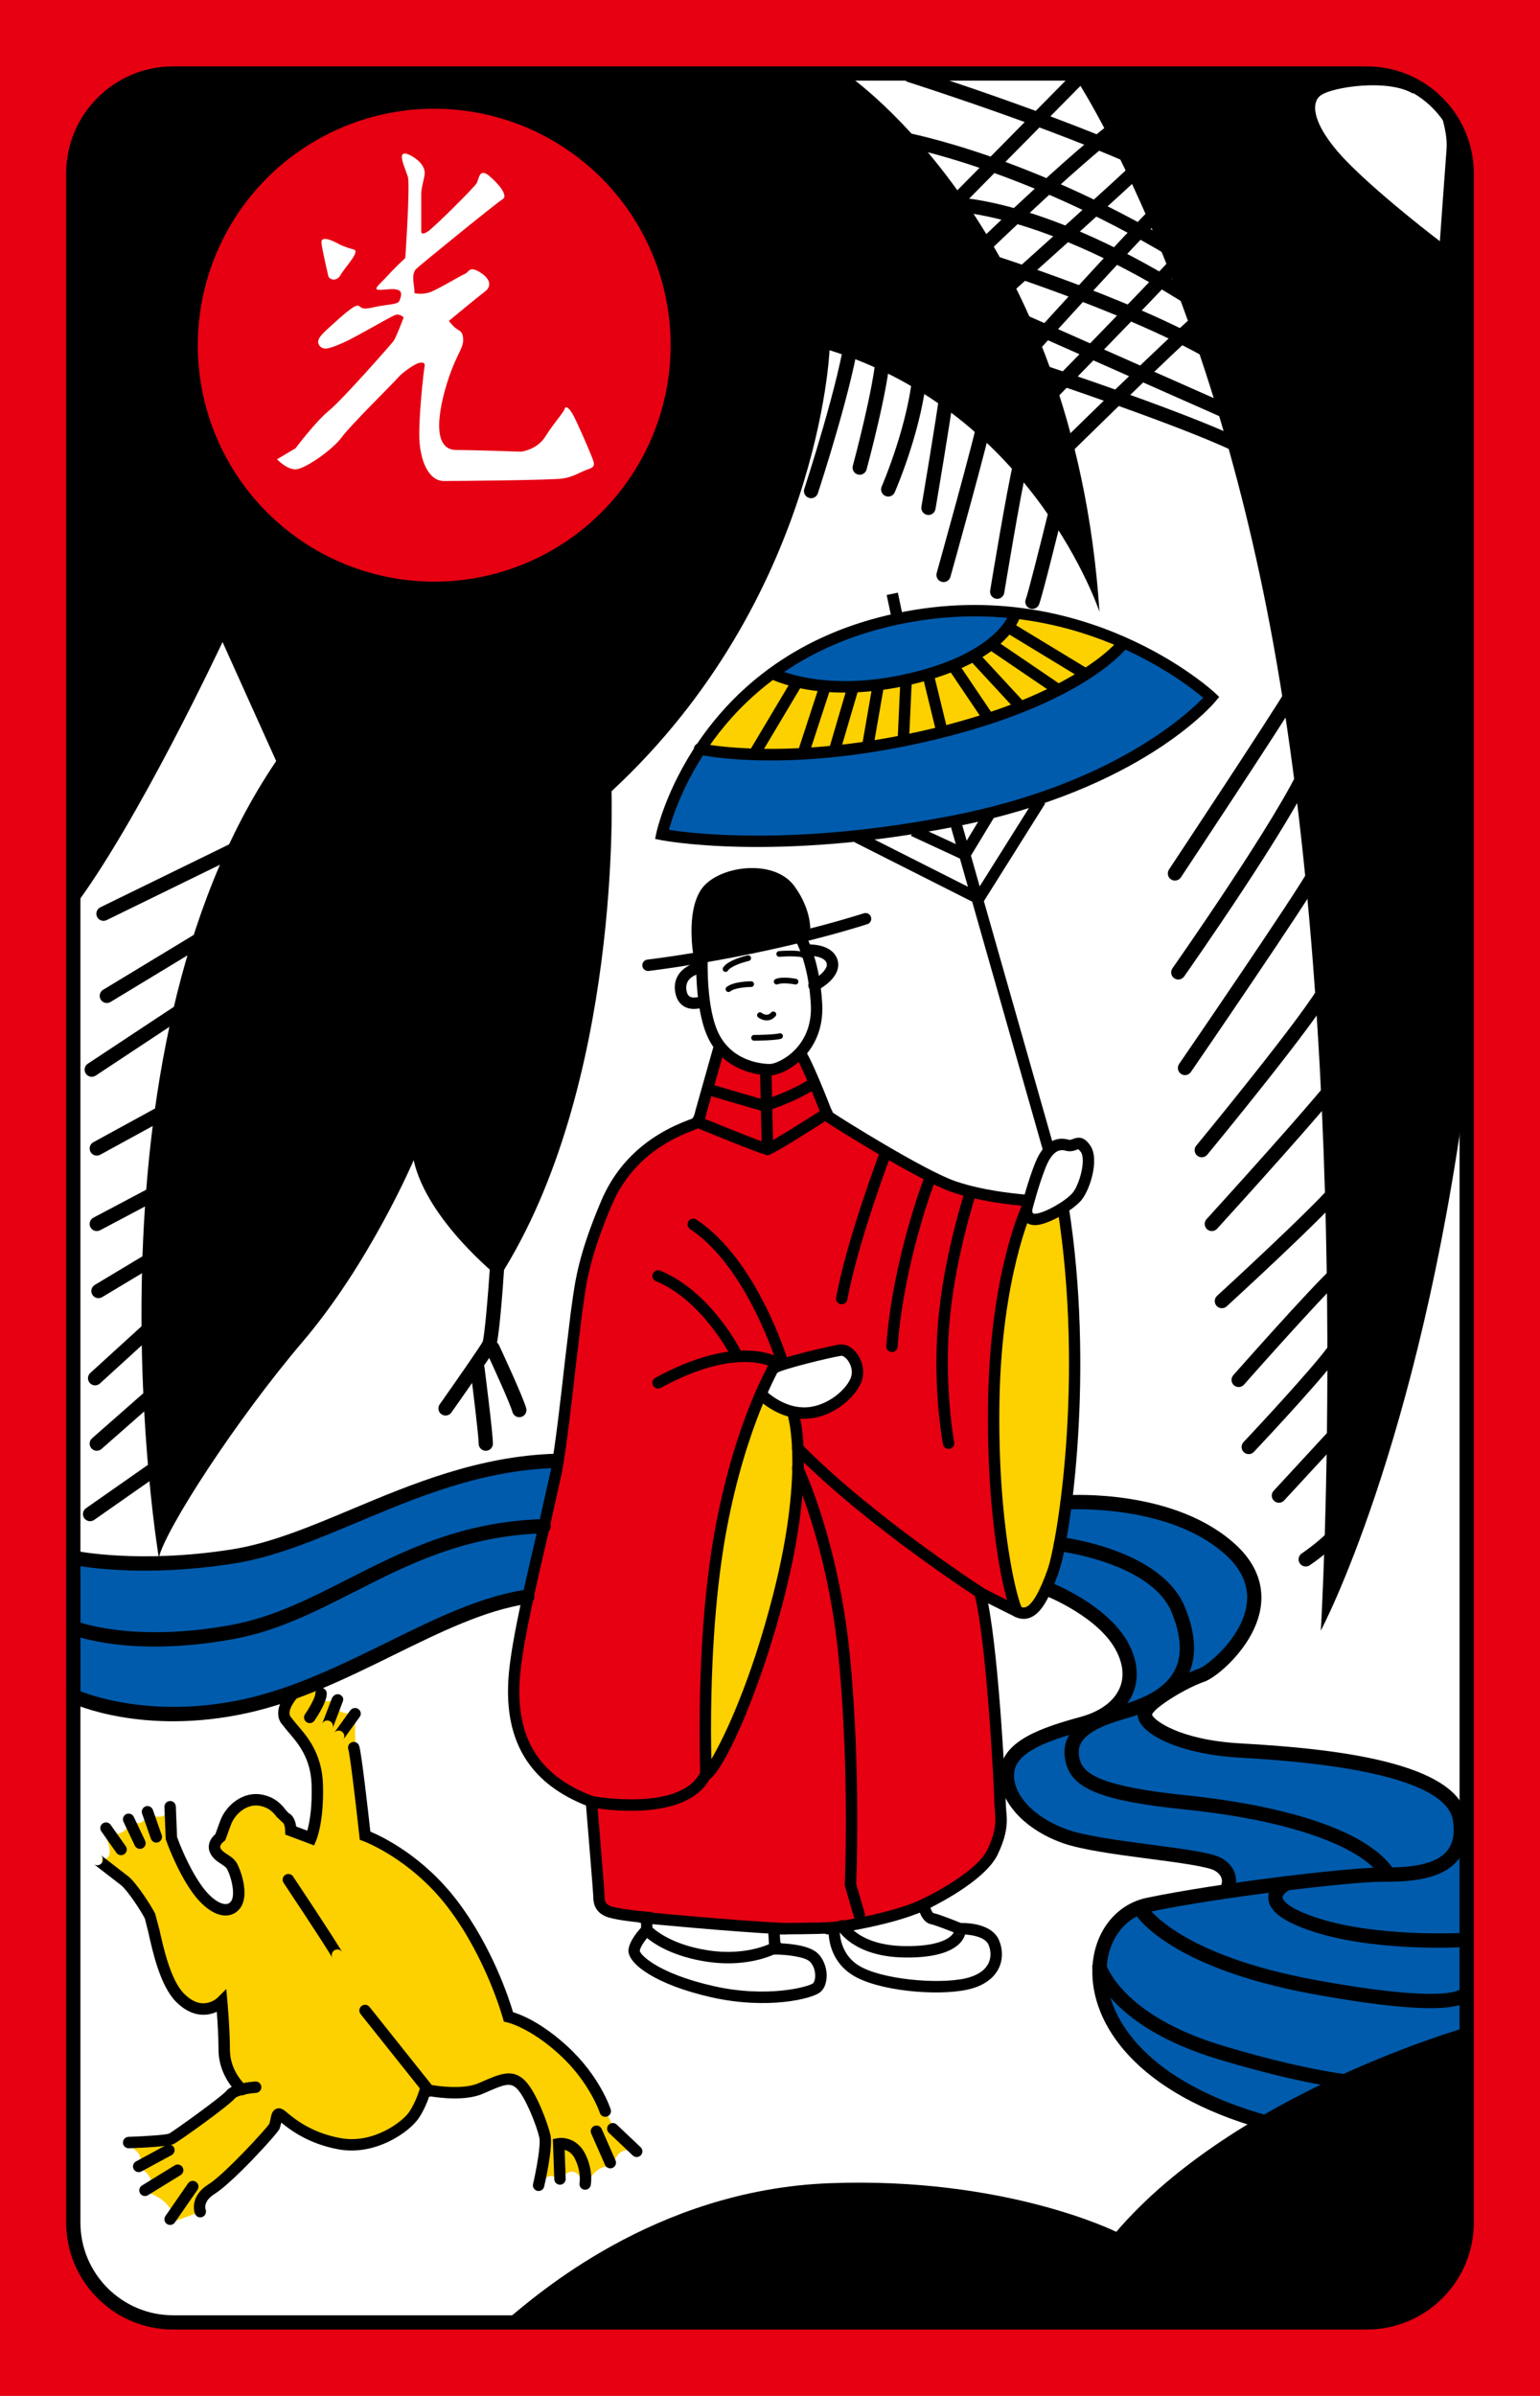 <?xml version="1.0" encoding="iso-8859-1"?>
<!-- Generator: Adobe Illustrator 19.1.0, SVG Export Plug-In . SVG Version: 6.00 Build 0)  -->
<svg version="1.1" id="&#xB808;&#xC774;&#xC5B4;_1" xmlns="http://www.w3.org/2000/svg" xmlns:xlink="http://www.w3.org/1999/xlink"
	 x="0px" y="0px" viewBox="0 0 153.072 238.112" style="enable-background:new 0 0 153.072 238.112;" xml:space="preserve">
<rect style="fill:#E60012;" width="153.072" height="238.112"/>
<g>
	<path style="fill:#FFFFFF;" d="M7.286,87.639L7.119,221.305c0,0,1.167,9.166,9,9.333l41.5,0.167l73.834-7.667l9.5-10.666
		l4.832-9.167l0.168-93.499l-12.334-78.666l11.834-6.167l-0.168-10.666c0,0,0.334-5.833-7.5-6.666l-31-0.5H81.119L26.786,9.972
		l-11,36.833l-4.333,23.5L7.286,87.639z"/>
	<path style="fill:#E60012;" d="M80.703,106.972l1.916,4.167c0,0,7.584,4.916,10.25,6.166c2.666,1.25,9.166,1.917,9.166,1.917v1.416
		c-2.332,4.999-3.332,16-3.332,23.5s2.25,15.75,2.25,15.75l-3.334-1.5c0,0,1.75,19.084,1.834,20.834
		c0.084,1.75,0.332,3.25-1.25,5.833c-1.584,2.583-9.25,6.167-15.334,6.5c-6.085,0.333-20.167-1.083-21.75-1.417
		s-1.417-1.166-1.5-1.666s-0.583-9.25-0.583-9.25s-4.833-1.25-6.5-4.584c-2.033-4.067-1.5-8.249-1.333-9.666
		c0.167-1.417,3.667-17.667,3.917-18.25c0.25-0.583,1.75-12.75,2.583-18.667c0.833-5.916,3.083-10.249,5.583-12.833
		c2.5-2.584,6.084-3.833,6.084-3.833l2.333-6.834c0,0,3.166,2.167,5,1.75c1.834-0.416,2.751-1.583,2.751-1.583L80.703,106.972z
		 M81.91,139.993c3-1,3.688-3.188,3.312-4.312s-1.938-1.75-2.375-1.562s-5.749,1.5-5.749,1.5l-1.562,3.021
		C75.786,139.346,78.91,140.993,81.91,139.993z"/>
	<path style="fill:#FDD000;" d="M76.869,66.722c0,0-5.082,4.083-6.999,7.583c0,0,9.084,2.417,23.416-1.416
		c14.334-3.834,18.5-8.917,18.5-8.917s-5.248-2.167-11.082-3C94.869,60.139,80.451,63.722,76.869,66.722z"/>
	<path style="fill:#005BAC;" d="M100.703,60.972c0,0-12.584-2.333-23.5,5.667c0,0,5.082,3.166,13.666,0.833
		S100.619,61.222,100.703,60.972z"/>
	<path style="fill:#005BAC;" d="M69.786,74.556c0,0-2.333,3-4.166,8.25c0,0,15,2.417,29.666-1.333
		c14.668-3.75,22.334-8.666,25.168-12.333c0,0-5.584-3.917-8.918-5.167c0,0-4.75,6.001-18,8.917S71.702,75.556,69.786,74.556z"/>
	<path style="fill:#FDD000;" d="M101.785,120.889c0,0-2.498,5.751-3.082,16.584c-0.584,10.833,1.5,21.083,1.832,21.833
		c0.334,0.75,0.918,1.001,1.5,0.917c0.584-0.084,1.668-0.834,3.418-7.417c1.75-6.583,1.834-21.584,0-32.499
		C105.453,120.306,103.453,122.055,101.785,120.889z"/>
	<path style="fill:#FDD000;" d="M78.953,140.472l-3.418-1.834c0,0-2.166,4.501-4.25,14.084c-2.083,9.583-1.166,23.166-1.166,23.166
		s2.915-3.333,5.749-11.833C78.703,155.555,79.537,148.139,78.953,140.472z"/>
	<path style="fill:#FDD000;" d="M53.536,217.305c0,0,0.917-3.5,0.833-5s-2.417-5.5-3.167-5.75s-1.583,0.167-2.917,0.75
		c-1.333,0.583-2.25,0.917-3.917,0.75c-1.667-0.167-1.833-0.416-2.25,0.167c-0.417,0.583-1.083,3.75-4.75,4.583
		c-3.667,0.833-7.833-1.333-8.583-1.833s-1-1-1.25-0.417c-0.25,0.583-0.583,1.167-0.583,1.167s-4.416,4.833-5.833,5.583
		s-1.417,1.917-1.417,1.917v0.666l-2.5,0.917c0,0,0.417-1.834-2.5-2.917c0,0,1.167-1.417-0.917-2.5c0,0,0.917-1.249-1.083-2.166
		l3.75-0.584l6.5-4.416l0.917-0.75c0,0-1.417-1.5-1.75-3.5s-0.083-4.917-0.083-4.917s-0.833,0.25-1.667,0.5s-2.667-0.417-4-3.5
		c-1.333-3.083-1.084-4.75-1.917-6.25c-0.833-1.5-2.083-2.749-3-3.333s-1.333-1-1.333-1v-0.75c0,0,1.583,0.416,0.25-2.584
		c0,0,2.166,0.834,2.583-1.333c0,0,1.25,1.25,1.667-0.75c0,0,1.583,1.334,2.167-0.333c0,0,0.167,1.834,0.417,3.25
		s1.417,4.75,3.667,6.083c2.25,1.333,3.166,0.834,2.833-1.333c-0.333-2.167-0.666-2.75-1.333-3.167
		c-0.667-0.417-0.833-0.501-0.833-0.917s0.5-1.166,0.583-1.416s0.667-2.168,1.917-3.084s3.25,0.084,3.75,0.667
		c0.5,0.583,1,0.833,1.083,1.25c0.083,0.417,0.5,0.833,0.5,0.833l1.333,0.5l0.833-1.916c0,0,0.333-3.5-0.5-5.75
		s-2.333-3.667-2.583-3.917s-0.25-1.251-0.167-1.667s1.583-0.916,1.583-0.916l1.5-0.25c0,0,0.5,0.167,0.417,0.5
		c-0.083,0.333,0.917,1.082,1.583,0.166c0,0-0.333,2.166,2,1.5c0,0-0.167,1.667,0,3.667s1,8.417,1,8.417s4.167,1.249,8.667,7.166
		c4.5,5.917,5.333,11,5.333,11s5.667,1.751,7.917,5.834c2.25,4.083,2.583,5,2.583,5l2.667,2.916c0,0-2-1.584-2.667,1.25
		c0,0-1.584-0.667-2.667,2c0,0-1-3.167-2.667-0.5C55.536,216.888,54.869,215.222,53.536,217.305z"/>
	<path style="fill:#005BAC;" d="M7.536,154.805c0,0,8.375,1.625,18.5-0.75s19.375-9.375,29.375-8.75l-3.125,13.5
		c0,0-8.083,2.083-14.5,5.625c-6.416,3.542-19,9.25-30.375,4.125L7.536,154.805z"/>
	<path style="fill:#005BAC;" d="M106.16,149.305c0,0,12.125-0.25,16.375,5s0.125,11-2.125,11.75s-5.375,2.5-6,3.375
		s-0.5,2.625,3.25,3.625s13.25,1.25,16.75,2s10.5,1.375,11.125,6.25l0.5,1.625l-0.5,19.75l-19.375,8.75c0,0-8-2.25-13.375-7.125
		s-3.375-11.75-2.5-12.875s4-2.625,11.625-3.625c0,0,0.25-1.5-1.5-2.75s-6.875-1.125-10-1.625s-7.375-1.5-9.75-4.625
		s0.625-4.75,1.5-5.5s6.875-2.125,7.875-3.125s2.375-2.375,2.125-4.625s-3.5-6.375-8.125-7.75L106.16,149.305z"/>
	<path d="M17.207,6.597c-5.861,0-10.63,4.768-10.63,10.63v203.657c0,5.861,4.768,10.63,10.63,10.63h118.658
		c5.861,0,10.629-4.769,10.629-10.63V17.227c0-5.861-4.768-10.63-10.629-10.63H17.207z M7.994,220.884V17.227
		c0-5.08,4.133-9.213,9.213-9.213h118.658c5.08,0,9.211,4.133,9.211,9.213v203.657c0,5.08-4.131,9.212-9.211,9.212H17.207
		C12.127,230.096,7.994,225.964,7.994,220.884z"/>
	<path d="M85.865,90.765c-10.571,3.319-21.411,4.59-21.52,4.603c-0.311,0.036-0.534,0.317-0.498,0.628
		c0.036,0.311,0.317,0.534,0.628,0.499c0.109-0.013,11.052-1.295,21.729-4.647c0.299-0.094,0.465-0.412,0.371-0.711
		C86.482,90.837,86.164,90.671,85.865,90.765z"/>
	<path d="M79.098,92.458c-0.26,0.172-0.332,0.524-0.16,0.785c0.014,0.021,1.42,2.207,1.656,6.593
		c0.121,2.215-0.764,3.64-1.525,4.444c-0.976,1.031-2.131,1.459-2.533,1.459c-0.577,0-3.533-0.136-5.003-2.83
		c-1.406-2.577-1.184-7.775-1.181-7.827c0.014-0.313-0.228-0.578-0.54-0.593c-0.313-0.014-0.578,0.228-0.593,0.54
		c-0.01,0.226-0.239,5.566,1.319,8.423c1.775,3.255,5.307,3.42,5.998,3.42c0.814,0,2.228-0.623,3.357-1.812
		c0.914-0.966,1.977-2.667,1.834-5.285c-0.256-4.725-1.779-7.062-1.844-7.159C79.709,92.356,79.359,92.286,79.098,92.458z"/>
	<path d="M69.437,95.623c-0.92,0.162-2.593,0.974-2.338,2.883c0.119,0.89,0.554,1.316,0.897,1.517c0.849,0.496,1.885,0.106,2,0.06
		c0.29-0.116,0.43-0.443,0.315-0.733c-0.114-0.291-0.443-0.433-0.734-0.32c-0.162,0.063-0.696,0.2-1.012,0.014
		c-0.182-0.107-0.297-0.338-0.343-0.687c-0.171-1.285,1.251-1.587,1.414-1.618c0.307-0.057,0.511-0.352,0.456-0.658
		C70.037,95.773,69.745,95.568,69.437,95.623z"/>
	<path d="M80.248,93.865c-0.312,0.021-0.547,0.29-0.527,0.602c0.02,0.312,0.289,0.549,0.602,0.53
		c0.385-0.024,1.547,0.047,1.82,0.665c0.039,0.089,0.082,0.235-0.012,0.463c-0.227,0.562-1.041,1.124-1.432,1.28
		c-0.289,0.116-0.432,0.446-0.315,0.737c0.115,0.291,0.445,0.432,0.736,0.316c0.502-0.201,1.664-0.93,2.061-1.905
		c0.188-0.459,0.185-0.927-0.004-1.352C82.525,93.73,80.34,93.859,80.248,93.865z"/>
	<path d="M72.233,98.084c-0.122,0.098-0.142,0.276-0.044,0.398c0.098,0.122,0.276,0.142,0.398,0.044
		c0.448-0.358,1.648-0.438,2.073-0.438c0.156,0,0.283-0.127,0.283-0.283c0-0.157-0.127-0.283-0.283-0.283
		C74.484,97.522,72.916,97.538,72.233,98.084z"/>
	<path d="M77.096,97.292c-0.146,0.058-0.216,0.223-0.158,0.369c0.059,0.145,0.224,0.216,0.369,0.158
		c0.447-0.179,1.388-0.05,1.714,0.015c0.152,0.031,0.303-0.069,0.334-0.222c0.029-0.154-0.07-0.303-0.223-0.334
		C78.996,97.25,77.78,97.019,77.096,97.292z"/>
	<path d="M76.656,100.619c-0.383,0.438-0.856,0.115-0.947,0.046c-0.124-0.094-0.302-0.071-0.396,0.052
		c-0.096,0.123-0.073,0.3,0.05,0.396c0.332,0.258,1.119,0.566,1.72-0.12c0.104-0.118,0.092-0.297-0.026-0.4
		C76.938,100.489,76.758,100.501,76.656,100.619z"/>
	<path d="M77.467,102.697c-0.52,0.129-1.991,0.158-2.515,0.158c-0.156,0-0.283,0.127-0.283,0.284c0,0.157,0.127,0.284,0.283,0.284
		c0.08,0,1.959-0.003,2.651-0.176c0.152-0.038,0.244-0.191,0.207-0.344C77.773,102.751,77.619,102.659,77.467,102.697z"/>
	<path d="M74.306,94.946c-0.2,0.045-1.961,0.465-2.427,1.209c-0.083,0.133-0.042,0.307,0.09,0.391
		c0.133,0.083,0.307,0.043,0.391-0.09c0.258-0.412,1.408-0.806,2.072-0.958c0.153-0.035,0.249-0.187,0.214-0.339
		C74.61,95.007,74.458,94.911,74.306,94.946z"/>
	<path d="M77.431,94.523c-0.156,0.012-0.273,0.148-0.261,0.305c0.012,0.156,0.148,0.272,0.304,0.261
		c1.063-0.082,2.108-0.041,2.284,0.088c0.119,0.089,0.299,0.082,0.397-0.03c0.098-0.112,0.103-0.27-0.002-0.375
		C79.783,94.401,78.289,94.457,77.431,94.523z"/>
	<path d="M68.952,95.139c0,0-0.834-4.417,0.75-6.75c1.583-2.334,7.187-3.147,9.251-0.334c1.832,2.5,1.582,4.667,1.582,4.667
		S73.869,94.306,68.952,95.139z"/>
	<path d="M69.115,110.401c-0.056,0.343-0.204,0.707-0.333,0.772c0.001-0.001-0.244,0.093-0.244,0.093
		c-4.207,1.558-7.159,4.272-8.774,8.067c-2.226,5.23-2.589,7.881-2.91,10.221l-0.129,0.916l-0.57,4.756
		c-0.423,3.755-0.949,8.428-1.427,10.974l-1.321,5.913c-1.104,4.719-2.478,10.592-2.812,14.012c-0.067,0.686-0.1,1.347-0.1,1.983
		c0,5.55,2.563,9.261,7.753,11.327c0.296,3.565,0.714,8.676,0.72,8.997c0,0.001,0,0.003,0,0.004c0,0.411,0.004,1.494,1.219,2.015
		c0.742,0.317,2.616,0.53,3.531,0.62c0,0.247,0,0.36,0,0.51c-0.338,0.364-1.121,1.28-1.244,2.144
		c-0.006,0.044-0.01,0.089-0.01,0.135c0,1.363,2.799,3.396,8.195,4.623c5.607,1.274,10.037,0.17,10.855-0.485
		c0.383-0.306,0.613-0.833,0.648-1.484c0.004-0.058,0.006-0.116,0.006-0.174c0-0.823-0.322-1.648-0.859-2.185
		c-0.814-0.816-2.757-0.987-3.742-1.025c-0.021-0.338-0.031-0.512-0.055-0.884c1.109-0.004,3.513-0.018,4.851-0.085
		c0.057,0.983,0.412,2.889,2.367,4.124c2.496,1.575,8.367,2.114,11.424,1.449c1.875-0.407,2.709-1.335,3.078-2.041
		c0.447-0.857,0.475-1.898,0.074-2.855c-0.701-1.685-3.18-1.738-3.793-1.727c-0.4-0.164-2.125-0.862-2.744-0.986
		c-0.076-0.033-0.191-0.261-0.295-0.527c1.373-0.687,5.568-2.933,6.695-5.298c0.742-1.557,0.904-2.601,0.904-3.412
		c0-0.342-0.029-0.642-0.055-0.922l-0.043-0.66c0-1.141-0.646-14.234-1.758-19.962c1.1,0.551,2.705,1.353,2.705,1.353
		c0.522,0.237,1.033,0.254,1.518,0.05c0.984-0.416,1.781-1.683,2.75-4.373c1.301-3.613,3.588-20.318,1.027-36.531l-1.119,0.178
		c2.697,17.087-0.033,33.354-0.975,35.968c-0.295,0.821-1.195,3.32-2.125,3.713c-0.127,0.054-0.311,0.098-0.607-0.036l-4.84-2.422
		l0.309,1.207c1.221,4.64,1.98,19.689,1.98,20.855l0.049,0.769c0.082,0.849,0.174,1.81-0.744,3.737
		c-1.146,2.411-6.549,4.955-6.604,4.98l-0.402,0.189l0.088,0.436c0.053,0.271,0.371,1.63,1.318,1.819
		c0.416,0.083,1.844,0.639,2.646,0.969l0.115,0.047l0.125-0.005c0.611-0.026,2.443,0.106,2.826,1.026
		c0.27,0.647,0.258,1.338-0.033,1.895c-0.367,0.705-1.168,1.21-2.312,1.459c-2.768,0.602-8.395,0.079-10.578-1.301
		c-2.041-1.289-1.871-3.622-1.863-3.722l0.057-0.679l-0.678,0.065c-1.207,0.121-5.896,0.122-5.943,0.123h-0.604l0.196,3.133
		l0.532,0.001c1.148,0,2.986,0.221,3.474,0.708c0.348,0.349,0.553,0.936,0.522,1.495c-0.018,0.348-0.127,0.583-0.225,0.662
		c-0.422,0.33-4.501,1.49-9.896,0.265c-5.461-1.241-7.284-3.094-7.314-3.507c0.07-0.483,0.706-1.28,1.089-1.665l0.165-0.166
		l0.001-2.006l-0.52-0.043c-1.125-0.095-3.123-0.335-3.699-0.582c-0.492-0.211-0.531-0.553-0.531-0.979
		c0-0.379-0.627-7.915-0.752-9.422l-0.03-0.357l-0.336-0.127c-5.567-2.087-7.874-5.992-7.26-12.289
		c0.326-3.344,1.691-9.177,2.787-13.863l1.331-5.962c0.485-2.587,1.014-7.283,1.44-11.056l0.564-4.715l0.131-0.93
		c0.311-2.27,0.663-4.842,2.83-9.932c1.488-3.497,4.222-6.003,8.125-7.447l0.357-0.143c0.729-0.364,0.905-1.356,0.933-1.552
		c-0.016,0.074,1.859-6.551,1.859-6.551l-1.091-0.309L69.115,110.401z"/>
	<path d="M106.643,113.197c-0.201,0.076-0.297,0.107-0.451,0.063c-0.795-0.228-2.283-0.227-3.307,2.334
		c-0.756,1.889-1.373,4.344-1.398,4.448l-0.01,0.037l-0.004,0.038c-0.01,0.079-0.072,0.784,0.402,1.26
		c0.207,0.206,0.586,0.437,1.223,0.366c1.295-0.144,3.559-1.499,4.369-2.444c0.852-0.993,1.844-4.04,0.916-5.434
		C107.73,112.888,107.143,113.008,106.643,113.197z M107.043,114.257c0,0,0.113-0.037,0.148-0.049
		c0.023,0.026,0.248,0.287,0.248,0.287c0.133,0.2,0.189,0.503,0.189,0.859c0,1.072-0.516,2.615-1.023,3.207
		c-0.703,0.819-2.705,1.953-3.633,2.056c-0.143,0.016-0.254,0.001-0.295-0.04c-0.055-0.055-0.08-0.195-0.08-0.297
		c0-0.004,0-0.008,0-0.012c0.041-0.157,0.633-2.488,1.34-4.252c0.529-1.322,1.182-1.882,1.941-1.666
		C106.402,114.5,106.787,114.354,107.043,114.257z"/>
	<path d="M79.1,105.043c0.412,0.494,1.848,3.999,2.656,6.091l0.059,0.152l0.131,0.098c0.51,0.382,9.318,5.927,12.654,7.082
		c3.287,1.137,7.356,1.395,7.527,1.404l0.068-1.131c-0.041-0.003-4.088-0.26-7.225-1.346c-3.066-1.061-11.305-6.207-12.221-6.836
		c-0.457-1.178-2.154-5.491-2.779-6.241L79.1,105.043z"/>
	<path d="M87.506,114.353c-0.033,0.086-3.281,8.617-4.402,14.598c-0.059,0.308,0.145,0.604,0.453,0.662
		c0.307,0.058,0.603-0.145,0.662-0.453c1.102-5.879,4.314-14.317,4.346-14.401c0.113-0.293-0.033-0.621-0.326-0.732
		C87.945,113.915,87.617,114.061,87.506,114.353z"/>
	<path d="M91.883,116.975c-0.031,0.081-3.164,8.178-3.787,16.79c-0.023,0.312,0.211,0.584,0.523,0.606
		c0.312,0.023,0.584-0.212,0.607-0.524c0.611-8.435,3.682-16.38,3.713-16.459c0.113-0.291-0.031-0.62-0.322-0.734
		C92.326,116.539,91.996,116.683,91.883,116.975z"/>
	<path d="M95.871,118.505c-0.022,0.065-2.15,6.639-2.65,13.132c-0.5,6.5,0.467,11.682,0.508,11.899
		c0.058,0.308,0.355,0.509,0.662,0.45c0.309-0.059,0.51-0.355,0.451-0.662c-0.01-0.053-0.978-5.259-0.49-11.601
		c0.488-6.355,2.576-12.803,2.598-12.868c0.098-0.297-0.065-0.617-0.363-0.715C96.289,118.045,95.969,118.207,95.871,118.505z"/>
	<path d="M101.521,119.943c-0.125,0.27-3.053,6.747-3.303,18.975c-0.244,11.989,1.647,20.592,2.506,21.625
		c0.195,0.234,0.533,0.259,0.774,0.072c0.242-0.188,0.281-0.546,0.101-0.793c-0.439-0.61-2.504-8.306-2.248-20.881
		c0.244-11.966,3.17-18.459,3.199-18.524c0.131-0.284,0.006-0.621-0.277-0.752C101.988,119.535,101.65,119.658,101.521,119.943z"/>
	<path d="M65.139,136.933c-0.275,0.149-0.375,0.494-0.226,0.77c0.15,0.274,0.495,0.375,0.77,0.225
		c6.017-3.29,9.483-2.634,10.674-2.22c-0.897,1.652-3.573,7.087-5.254,16.119c-0.739,3.975-1.562,10.546-1.562,20.099
		c0,1.232,0.014,2.515,0.043,3.848l0.019,1.023l0.535,0.172c1.35,0.169,5.304-8.4,7.822-18.272
		c3.128-12.261,1.562-17.82,1.496-18.051c-0.09-0.3-0.404-0.471-0.703-0.383c-0.248,0.072-0.408,0.299-0.408,0.544
		c0,0.053,0.007,0.105,0.022,0.158c0.008,0.027,0.391,1.418,0.391,4.297c0,2.867-0.38,7.212-1.897,13.153
		c-2.226,8.728-4.857,14.221-6.154,16.408c-0.017-0.986-0.032-1.972-0.032-2.901c0-9.464,0.813-15.961,1.544-19.888
		c1.954-10.505,5.393-16.252,5.427-16.309l0.289-0.476l-0.47-0.298C77.299,134.847,73.337,132.449,65.139,136.933z"/>
	<path d="M83.455,133.619c-0.494,0.071-6.35,1.315-7.07,2.036c-0.21,0.209-0.2,0.525-0.008,0.75c0.193,0.226,0.549,0.245,0.788,0.07
		c0.554-0.405,5.442-1.59,6.45-1.733c0.111-0.017,0.334,0.083,0.559,0.337c0.344,0.39,0.613,1.067,0.439,1.702
		c-0.314,1.154-2.262,2.973-4.481,3.083c-2.208,0.11-3.93-1.568-3.947-1.585c-0.223-0.221-0.581-0.22-0.802,0.002
		c-0.221,0.222-0.221,0.579,0.001,0.8c0.083,0.084,2.084,2.052,4.804,1.916c2.795-0.14,5.098-2.376,5.518-3.917
		c0.25-0.917-0.018-1.997-0.684-2.751C84.559,133.801,83.986,133.544,83.455,133.619z"/>
	<path d="M64.886,126.59c-0.119,0.289,0.019,0.62,0.309,0.739c4.616,1.894,7.431,7.424,7.458,7.48
		c0.141,0.279,0.481,0.393,0.761,0.253c0.279-0.14,0.394-0.48,0.253-0.761c-0.121-0.242-3.027-5.964-8.041-8.021
		C65.336,126.162,65.005,126.3,64.886,126.59z"/>
	<path d="M68.438,121.368c-0.172,0.262-0.101,0.613,0.161,0.786c5.633,3.714,8.615,13.344,8.645,13.441
		c0.091,0.3,0.407,0.469,0.707,0.377c0.3-0.091,0.469-0.407,0.377-0.707c-0.124-0.411-3.128-10.116-9.105-14.058
		C68.961,121.035,68.61,121.106,68.438,121.368z"/>
	<path d="M78.889,143.526c-0.225,0.22-0.227,0.578-0.008,0.802c7.336,7.46,18.736,14.758,18.85,14.831
		c0.264,0.168,0.615,0.09,0.783-0.174c0.168-0.264,0.09-0.614-0.174-0.783c-0.113-0.071-11.406-7.303-18.65-14.669
		C79.471,143.309,79.111,143.306,78.889,143.526z"/>
	<path d="M69.648,176.063c-1.913,4.051-10.669,2.452-10.757,2.436c-0.308-0.059-0.604,0.144-0.662,0.451
		c-0.058,0.308,0.144,0.605,0.452,0.662c0.396,0.075,9.707,1.776,11.993-3.064c0.134-0.283,0.013-0.621-0.271-0.755
		C70.12,175.659,69.782,175.78,69.648,176.063z"/>
	<path d="M79.039,145.419c-0.281,0.136-0.4,0.475-0.264,0.757c0.033,0.072,3.471,7.305,4.57,18.435
		c1.109,11.202,0.629,22.556,0.623,22.67l-0.004,0.093l0.902,3.091c0.086,0.3,0.402,0.473,0.703,0.385
		c0.246-0.072,0.408-0.298,0.408-0.544c0-0.053-0.008-0.105-0.023-0.159c0,0-0.801-2.745-0.85-2.911
		c0.012-0.279,0.105-2.656,0.105-6.274c0-4.364-0.141-10.434-0.736-16.461c-1.121-11.344-4.642-18.742-4.678-18.815
		C79.66,145.402,79.322,145.284,79.039,145.419z"/>
	<path d="M63.221,190.499c-0.03,0.312,0.197,0.589,0.509,0.62c0.089,0.009,8.951,0.879,14.279,1.127
		c0.312,0.015,0.579-0.227,0.592-0.54c0.016-0.312-0.227-0.578-0.54-0.593c-5.299-0.246-14.132-1.114-14.221-1.123
		C63.53,189.96,63.252,190.188,63.221,190.499z"/>
	<path d="M92.018,188.556c-3.121,1.68-9.738,2.553-9.805,2.561c-0.311,0.041-0.529,0.325-0.49,0.636
		c0.041,0.311,0.326,0.529,0.637,0.489c0.279-0.036,6.891-0.909,10.195-2.688c0.275-0.148,0.379-0.492,0.23-0.768
		C92.637,188.51,92.293,188.408,92.018,188.556z"/>
	<path d="M63.912,191.381c-0.234,0.206-0.259,0.561-0.054,0.796c0.074,0.085,1.855,2.081,6.341,2.771
		c4.487,0.69,7.187-0.924,7.299-0.993c0.267-0.163,0.35-0.511,0.188-0.777s-0.511-0.352-0.778-0.19
		c-0.024,0.015-2.485,1.464-6.536,0.84c-4.038-0.621-5.645-2.38-5.661-2.398C64.504,191.198,64.146,191.175,63.912,191.381z"/>
	<path d="M83.432,190.893c-0.272,0.148-0.375,0.487-0.229,0.762c0.06,0.114,1.547,2.797,6.656,2.884
		c3.537,0.062,5.023-0.798,5.648-1.529c0.313-0.367,0.483-0.79,0.483-1.19c0-0.047-0.008-0.092-0.014-0.138
		c0,0.27-0.193,0.509-0.467,0.558c-0.309,0.054-0.603-0.151-0.658-0.46c0.014,0.077-0.014,0.268-0.207,0.494
		c-0.307,0.359-1.387,1.19-4.766,1.133c-4.393-0.076-5.629-2.198-5.678-2.289C84.049,190.845,83.705,190.744,83.432,190.893z
		 M95.977,191.681h0.002c0-0.033-0.004-0.066-0.01-0.1C95.975,191.614,95.975,191.648,95.977,191.681z"/>
	<path d="M81.896,110.162c-2.398,1.539-5.058,3.186-5.647,3.464c-0.647-0.198-3.777-1.444-6.582-2.595
		c-0.29-0.119-0.621,0.02-0.74,0.309c-0.119,0.29,0.02,0.621,0.309,0.74c6.604,2.709,6.916,2.709,7.049,2.709
		c0.199,0,0.499,0,6.222-3.673c0.264-0.169,0.342-0.52,0.172-0.783C82.51,110.069,82.16,109.993,81.896,110.162z"/>
	<path d="M76.106,105.989c-0.312,0.007-0.561,0.266-0.554,0.579l0.167,7.667c0.007,0.313,0.266,0.562,0.579,0.555
		c0.312-0.007,0.56-0.266,0.554-0.579l-0.167-7.667C76.678,106.23,76.419,105.982,76.106,105.989z"/>
	<path d="M80.484,107.242c-1.968,1.239-4.145,1.934-4.539,2.054c-0.312-0.091-5.251-1.535-5.251-1.535
		c-0.301-0.088-0.615,0.085-0.703,0.385c-0.088,0.301,0.084,0.615,0.385,0.703l5.575,1.63l0.159-0.046
		c0.108-0.032,2.686-0.789,4.977-2.231c0.266-0.167,0.344-0.517,0.178-0.782C81.098,107.155,80.748,107.076,80.484,107.242z"/>
	<path d="M94.881,81.385c-0.301,0.086-0.477,0.399-0.391,0.701l9.168,32.208c0.084,0.301,0.398,0.476,0.699,0.39
		c0.301-0.086,0.477-0.399,0.391-0.701L95.58,81.775C95.496,81.474,95.182,81.3,94.881,81.385z"/>
	<path d="M88.281,61.128c-19.38,4.531-23.017,21.519-23.051,21.691l-0.112,0.554l0.554,0.113c0.111,0.022,11.322,2.231,29.475-1.374
		c18.238-3.623,25.404-12.086,25.701-12.445l0.336-0.408l-0.383-0.364C120.672,68.771,107.605,56.611,88.281,61.128z M88.539,62.233
		c16.828-3.934,28.738,5.157,31.06,7.116c-1.676,1.73-9.113,8.56-24.674,11.65c-15.611,3.101-25.964,1.86-28.438,1.475
		C67.271,79.617,71.808,66.144,88.539,62.233z"/>
	<path d="M100.246,61.131c-0.012,0.038-1.344,3.743-9.717,5.748c-8.531,2.043-13.433-0.427-13.481-0.451
		c-0.278-0.144-0.62-0.037-0.765,0.24c-0.145,0.277-0.038,0.619,0.238,0.764c0.212,0.111,5.293,2.699,14.271,0.549
		c9.084-2.175,10.479-6.332,10.533-6.507c0.094-0.296-0.07-0.61-0.367-0.705C100.664,60.673,100.346,60.836,100.246,61.131z"/>
	<path d="M111.088,63.709c-0.041,0.052-4.236,5.273-18.311,8.67c-14.18,3.423-23.03,1.518-23.118,1.498
		c-0.305-0.068-0.608,0.124-0.677,0.429c-0.069,0.305,0.123,0.608,0.428,0.677c0.368,0.083,9.171,1.989,23.632-1.502
		c14.529-3.507,18.77-8.855,18.943-9.081c0.189-0.248,0.143-0.602-0.105-0.793C111.635,63.417,111.279,63.462,111.088,63.709z"/>
	<rect x="76.469" y="67.345" transform="matrix(-0.859 -0.512 0.512 -0.859 106.597 172.349)" width="1.135" height="8.297"/>
	<rect x="80.406" y="68.136" transform="matrix(-0.951 -0.311 0.311 -0.951 135.693 164.735)" width="1.134" height="6.839"/>
	<rect x="83.282" y="68.171" transform="matrix(-0.959 -0.282 0.282 -0.959 144.091 163.757)" width="1.134" height="6.645"/>
	<rect x="86.218" y="68.137" transform="matrix(-0.985 -0.171 0.171 -0.985 160.112 155.931)" width="1.134" height="5.836"/>
	<rect x="89.343" y="67.803" transform="matrix(-0.999 -0.046 0.046 -0.999 176.504 145.144)" width="1.134" height="5.506"/>
	<rect x="90.077" y="69.426" transform="matrix(-0.237 -0.971 0.971 -0.237 47.058 176.927)" width="5.791" height="1.134"/>
	<rect x="93.457" y="68.239" transform="matrix(-0.559 -0.829 0.829 -0.559 93.418 187.263)" width="6.032" height="1.134"/>
	<rect x="95.692" y="67.114" transform="matrix(-0.679 -0.734 0.734 -0.679 116.705 186.386)" width="6.811" height="1.133"/>
	<rect x="97.843" y="65.739" transform="matrix(-0.827 -0.562 0.562 -0.827 148.842 178.381)" width="8.009" height="1.133"/>
	<rect x="99.64" y="64.176" transform="matrix(-0.855 -0.519 0.519 -0.855 159.527 174.086)" width="8.918" height="1.134"/>
	<rect x="87.697" y="59.676" transform="matrix(-0.206 -0.979 0.979 -0.206 48.276 159.657)" width="2.427" height="1.134"/>
	<path d="M95.689,84.203c-0.764-0.354-4.666-2.162-4.666-2.162l-0.477,1.029l5.586,2.588l2.762-4.559l-0.969-0.588
		C97.926,80.512,96.109,83.508,95.689,84.203z"/>
	<path d="M97.08,88.567c-0.854-0.431-11.664-5.892-11.664-5.892l-0.512,1.012l12.586,6.358l6.4-10.187l-0.961-0.604
		C102.93,79.254,97.582,87.769,97.08,88.567z"/>
	<path d="M14.473,179.52c-0.295,0.104-0.451,0.427-0.348,0.723l0.875,2.5c0.104,0.295,0.427,0.451,0.723,0.348
		c0.295-0.104,0.451-0.427,0.348-0.723l-0.875-2.5C15.092,179.573,14.769,179.416,14.473,179.52z"/>
	<path d="M12.543,180.292c-0.283,0.135-0.404,0.473-0.269,0.756l1.125,2.375c0.134,0.282,0.472,0.403,0.755,0.27
		c0.283-0.135,0.404-0.473,0.269-0.755l-1.125-2.375C13.164,180.28,12.826,180.159,12.543,180.292z"/>
	<path d="M10.208,181.217c-0.255,0.181-0.316,0.534-0.136,0.79l1.5,2.125c0.181,0.256,0.535,0.316,0.79,0.136
		c0.255-0.181,0.316-0.534,0.136-0.79l-1.5-2.125C10.818,181.097,10.464,181.037,10.208,181.217z"/>
	<path d="M10.109,185.152c-0.191,0.248-0.541,0.298-0.789,0.106l2.728,2.107c0.642,0.535,1.973,2.553,2.356,3.318l0.33,1.314
		c0.447,2.011,1.195,5.377,2.776,6.957c1.532,1.533,3.033,1.445,4.039,0.98c0.072,0.974,0.17,2.512,0.17,3.745
		c0,2.162,1.2,3.686,1.916,4.4c0.221,0.222,0.58,0.222,0.802,0c0.221-0.221,0.222-0.58,0-0.801c-0.723-0.723-1.584-1.934-1.584-3.6
		c0-2.003-0.242-4.688-0.253-4.802l-0.109-1.205l-0.856,0.856c-0.018,0.018-0.447,0.44-1.136,0.543
		c-0.733,0.109-1.469-0.2-2.188-0.918c-1.348-1.348-2.05-4.512-2.471-6.402l-0.423-1.576c-0.376-0.752-1.801-2.98-2.644-3.682
		l-2.773-2.142C10.249,184.544,10.301,184.904,10.109,185.152z"/>
	<path d="M25.375,206.865c-0.528,0.032-2.298,0.199-2.908,0.961c-0.419,0.524-5.17,3.96-5.686,4.223
		c-0.315,0.12-2.334,0.259-4.015,0.315c-0.313,0.01-0.558,0.272-0.547,0.585c0.01,0.313,0.272,0.559,0.585,0.548
		c1.447-0.048,3.953-0.169,4.484-0.435c0.537-0.269,5.496-3.817,6.065-4.527c0.201-0.252,1.265-0.486,2.093-0.539
		c0.312-0.02,0.55-0.289,0.53-0.601C25.957,207.082,25.688,206.845,25.375,206.865z"/>
	<path d="M16.516,213.182l-3,1.625c-0.275,0.148-0.377,0.493-0.229,0.768c0.149,0.275,0.493,0.378,0.769,0.229l3-1.625
		c0.275-0.148,0.377-0.493,0.228-0.768C17.135,213.135,16.791,213.033,16.516,213.182z"/>
	<path d="M17.363,215.198l-3.25,2c-0.267,0.164-0.35,0.513-0.186,0.779c0.164,0.267,0.513,0.35,0.78,0.185l3.25-2
		c0.267-0.164,0.35-0.513,0.186-0.779C17.979,215.117,17.63,215.034,17.363,215.198z"/>
	<path d="M18.694,216.983l-2.25,3.25c-0.178,0.257-0.114,0.61,0.144,0.788c0.257,0.179,0.61,0.114,0.789-0.144l2.25-3.25
		c0.178-0.257,0.114-0.61-0.144-0.788C19.226,216.661,18.873,216.725,18.694,216.983z"/>
	<path d="M47.798,206.931l-0.239,0.104c-1.807,0.791-5.121,0.098-5.154,0.09l-0.523-0.111l-0.142,0.517
		c-0.003,0.013-0.362,1.304-1.05,2.335c-0.674,1.012-3.59,3.205-6.804,2.631c-2.935-0.523-4.644-1.949-5.374-2.559l-0.261-0.211
		c-0.331-0.248-0.61-0.217-0.787-0.148c-0.422,0.167-0.5,0.61-0.57,1.002l-0.116,0.47c-0.307,0.518-4.519,5.085-6.04,6.021
		c-1.607,0.988-1.588,2.357-1.354,2.943c0.115,0.286,0.435,0.422,0.724,0.313c0.227-0.085,0.366-0.304,0.366-0.534
		c0-0.063-0.011-0.128-0.033-0.19c-0.009-0.027-0.039-0.122-0.039-0.261c0-0.304,0.14-0.819,0.93-1.307
		c1.72-1.058,6.144-5.848,6.46-6.478c0,0,0.112-0.401,0.171-0.609c0.819,0.677,2.677,2.12,5.723,2.664
		c3.66,0.653,7.033-1.749,7.946-3.119c0.525-0.788,0.858-1.643,1.038-2.17c1.061,0.178,3.632,0.498,5.342-0.25l0.241-0.105
		c1.898-0.833,2.475-1.044,3.131-0.389c0.851,0.852,1.966,3.692,2.223,4.848c0.162,0.727-0.297,3.222-0.624,4.623
		c-0.071,0.305,0.119,0.609,0.423,0.681c0.305,0.071,0.61-0.118,0.681-0.423c0.092-0.397,0.896-3.911,0.626-5.127
		c-0.246-1.105-1.402-4.277-2.527-5.402C50.954,205.546,49.698,206.097,47.798,206.931z"/>
	<path d="M55.434,212.498l-0.482,0.088l0.143,3.99c0.011,0.312,0.274,0.558,0.586,0.546c0.306-0.011,0.547-0.263,0.547-0.566
		c0-0.007-0.073-2.057-0.103-2.898c0.321,0.084,0.73,0.304,1.029,0.902c0.402,0.805,0.479,1.531,0.479,1.966
		c0,0.263-0.027,0.419-0.028,0.423c-0.006,0.035-0.01,0.07-0.01,0.104c0,0.267,0.188,0.505,0.459,0.558
		c0.306,0.06,0.602-0.138,0.663-0.443c0.012-0.059,0.279-1.46-0.549-3.115C57.424,212.564,56.055,212.384,55.434,212.498z"/>
	<path d="M59.057,211.287c-0.287,0.126-0.417,0.46-0.291,0.747l1.375,3.125c0.126,0.286,0.461,0.416,0.748,0.29
		c0.286-0.126,0.417-0.46,0.291-0.747l-1.375-3.125C59.678,211.29,59.344,211.161,59.057,211.287z"/>
	<path d="M60.499,211.165c-0.215,0.228-0.206,0.586,0.022,0.801l2.375,2.25c0.227,0.216,0.586,0.206,0.801-0.021
		c0.215-0.227,0.206-0.586-0.022-0.801l-2.375-2.25C61.073,210.928,60.714,210.938,60.499,211.165z"/>
	<path d="M34.982,173.143c-0.297,0.099-0.458,0.419-0.359,0.717c0.151,0.454,0.679,4.786,1.1,8.632l0.038,0.352l0.333,0.12
		c0.047,0.018,4.772,1.766,8.49,6.684c3.76,4.973,5.389,10.873,5.405,10.932l0.09,0.332l0.338,0.074
		c0.022,0.005,2.285,0.523,5.235,3.237c2.966,2.729,3.959,5.727,3.969,5.757c0.096,0.298,0.415,0.461,0.713,0.365
		c0.241-0.077,0.394-0.3,0.394-0.539c0-0.058-0.009-0.115-0.027-0.173c-0.043-0.134-1.083-3.302-4.281-6.244
		c-2.649-2.438-4.706-3.199-5.425-3.413c-0.375-1.269-2.042-6.43-5.506-11.012c-3.403-4.501-7.499-6.442-8.676-6.933
		c-0.201-1.819-0.872-7.806-1.113-8.53C35.6,173.204,35.279,173.044,34.982,173.143z"/>
	<path d="M34.814,169.991l-1.61,2.23c0.183-0.254,0.535-0.308,0.789-0.125c0.254,0.184,0.309,0.541,0.125,0.795l1.64-2.271
		c0.183-0.254,0.114-0.591-0.14-0.774C35.364,169.663,34.997,169.737,34.814,169.991z"/>
	<path d="M32.986,168.792l-0.975,2.547c0.112-0.292,0.434-0.425,0.726-0.314c0.292,0.111,0.434,0.453,0.323,0.745l1.025-2.703
		c0.111-0.293-0.056-0.556-0.348-0.667C33.445,168.29,33.097,168.5,32.986,168.792z"/>
	<path d="M31.344,168.305c0,0.353-0.532,1.34-1.024,2.053c-0.178,0.257-0.114,0.61,0.144,0.788c0.257,0.179,0.61,0.114,0.789-0.143
		c0.205-0.295,1.226-1.815,1.226-2.697c0-0.313-0.254-0.567-0.567-0.567C31.598,167.738,31.344,167.992,31.344,168.305z"/>
	<path d="M28.885,167.78c-0.538,0.538-1.236,1.527-1.236,2.489c0,0.336,0.084,0.667,0.29,0.975l0.703,0.871
		c0.943,1.084,2.236,2.567,2.327,5.209c0.009,0.27,0.013,0.527,0.013,0.775c0,1.963-0.262,3.2-0.438,3.837
		c-0.447-0.167-0.797-0.299-1.103-0.413c-0.059-0.438-0.232-1.078-0.777-1.35c0-0.001-0.269-0.306-0.269-0.306
		c-0.374-0.475-0.938-1.191-2.232-1.49c-1.927-0.444-3.692,0.977-4.285,2.609c0,0-0.413,1.134-0.468,1.287
		c-0.312,0.281-0.66,0.717-0.66,1.278c0,0.202,0.045,0.414,0.154,0.632c0.27,0.54,0.718,0.829,1.078,1.061
		c0.248,0.16,0.461,0.299,0.568,0.477c0.259,0.431,0.615,1.541,0.615,2.393c0,0.347-0.059,0.651-0.207,0.85
		c-0.14,0.187-0.314,0.271-0.547,0.269c-0.529-0.008-1.44-0.506-2.411-1.881c-1.333-1.888-2.265-4.406-2.4-4.783
		c-0.007-0.165-0.122-3.037-0.122-3.037c-0.013-0.313-0.276-0.557-0.589-0.544c-0.313,0.013-0.557,0.276-0.544,0.589l0.128,3.209
		l0.027,0.08c0.042,0.12,1.044,2.975,2.572,5.141c1.048,1.484,2.259,2.345,3.321,2.36c0.593,0.008,1.115-0.248,1.471-0.723
		c0.998-1.33,0.023-3.899-0.342-4.507c-0.242-0.403-0.605-0.638-0.925-0.845c-0.294-0.19-0.548-0.354-0.68-0.617
		c-0.15-0.3,0.321-0.658,0.326-0.662l0.138-0.102l0.062-0.164l0.5-1.375c0.416-1.143,1.667-2.19,2.965-1.891
		c0.905,0.209,1.272,0.675,1.596,1.086l0.653,0.618c0.08,0.059,0.184,0.415,0.186,0.745l0.002,0.39l2.872,1.079l0.213-0.497
		c0.033-0.076,0.798-1.909,0.67-5.618c-0.105-3.044-1.609-4.771-2.605-5.914l-0.615-0.756c-0.399-0.598,0.469-1.697,0.805-2.035
		c0.221-0.222,0.22-0.581-0.001-0.802C29.464,167.558,29.106,167.558,28.885,167.78z"/>
	<path d="M28.346,186.333c-0.261,0.174-0.331,0.525-0.157,0.786c0.04,0.06,4,6.003,4.857,7.471c-0.158-0.27-0.066-0.617,0.204-0.774
		c0.271-0.158,0.618-0.066,0.775,0.204c-0.874-1.498-4.729-7.284-4.893-7.529C28.958,186.23,28.607,186.16,28.346,186.333z"/>
	<path d="M35.932,199.362c-0.245,0.195-0.285,0.552-0.09,0.797l6.375,8c0.195,0.245,0.552,0.285,0.797,0.09
		c0.245-0.195,0.285-0.552,0.09-0.797l-6.375-8C36.534,199.207,36.177,199.166,35.932,199.362z"/>
	<path d="M55.265,144.472c-7.691,0.224-14.38,3.03-20.282,5.506c-4.163,1.746-8.096,3.396-11.933,4.002
		c-9.24,1.459-15.553,0.146-15.616,0.133c-0.382-0.082-0.759,0.161-0.841,0.544c-0.083,0.382,0.161,0.759,0.543,0.841
		c0.266,0.058,6.614,1.386,16.135-0.117c4.007-0.633,8.016-2.314,12.261-4.096c6.07-2.547,12.347-5.18,19.774-5.396
		c0.391-0.011,0.699-0.337,0.688-0.729C55.982,144.768,55.656,144.46,55.265,144.472z"/>
	<path d="M54.016,150.972c-8.142,0.224-13.9,3.15-19.468,5.979c-3.818,1.941-7.425,3.774-11.517,4.531
		c-9.767,1.809-15.304-0.314-15.359-0.336c-0.363-0.144-0.775,0.033-0.919,0.396c-0.145,0.363,0.032,0.774,0.395,0.92
		c0.237,0.095,5.933,2.305,16.142,0.414c4.293-0.796,7.989-2.674,11.901-4.662c5.428-2.759,11.041-5.611,18.865-5.827
		c0.391-0.011,0.7-0.336,0.689-0.728C54.733,151.269,54.407,150.961,54.016,150.972z"/>
	<path d="M52.309,157.979c-4.498,0.651-9.038,2.884-13.844,5.247c-4.549,2.236-9.254,4.55-14.206,5.637
		c-9.867,2.166-16.604-0.917-16.671-0.948c-0.354-0.167-0.777-0.015-0.942,0.339c-0.166,0.354-0.016,0.775,0.338,0.942
		c0.29,0.137,7.213,3.327,17.58,1.052c5.12-1.124,9.902-3.476,14.528-5.75c4.703-2.312,9.145-4.496,13.422-5.116
		c0.387-0.056,0.656-0.415,0.6-0.803C53.056,158.191,52.696,157.922,52.309,157.979z"/>
	<path d="M106.074,148.598c-0.391,0.024-0.688,0.361-0.662,0.752c0.024,0.391,0.361,0.686,0.752,0.662
		c0.102-0.006,10.266-0.578,15.803,4.642c1.662,1.568,2.291,3.335,1.869,5.251c-0.693,3.137-3.926,5.668-4.607,5.895
		c-0.664,0.221-6.436,2.737-6.145,4.773c0.252,1.756,4.121,3.771,10.162,4.107c16.859,0.936,20.818,3.905,21.172,6.231
		c0.205,1.347-0.002,2.357-0.631,3.088c-1.373,1.597-4.584,1.597-6.502,1.597c-3.193,0-16.168,1.52-23.313,3.016
		c-3.111,0.651-5.279,3.489-5.393,7.062c-0.17,5.383,4.254,12.408,17.184,15.981c0.377,0.104,0.768-0.116,0.871-0.494
		c0.018-0.062,0.027-0.126,0.027-0.188c0-0.312-0.207-0.597-0.521-0.683c-11.922-3.296-16.148-9.503-16.148-14.313
		c0-0.086,0.002-0.172,0.004-0.258c0.094-2.906,1.809-5.204,4.268-5.72c6.93-1.45,19.957-2.984,23.022-2.984
		c2.162,0,5.779,0,7.576-2.09c0.697-0.811,1.049-1.845,1.049-3.084c0-0.363-0.031-0.743-0.092-1.142
		c-0.848-5.592-13.242-6.921-22.494-7.435c-6.137-0.34-8.662-2.326-8.818-2.86c0.246-0.737,3.463-2.69,5.17-3.26
		c1.258-0.419,4.756-3.367,5.543-6.935c0.107-0.485,0.16-0.967,0.16-1.44c0-1.868-0.828-3.626-2.439-5.146
		C116.951,147.976,106.516,148.57,106.074,148.598z"/>
	<path d="M104.75,153.385c-0.049,0.388,0.227,0.742,0.615,0.79c0.09,0.012,9.096,1.189,11.098,6.066
		c0.943,2.297,1.059,4.203,0.344,5.665c-0.775,1.592-2.535,2.753-5.379,3.549c-2.978,0.834-6.295,2.233-5.5,5.676
		c0.617,2.673,3.633,3.862,11.953,4.712c9.816,1.003,17.045,3.451,19.334,6.55c0.234,0.315,0.678,0.382,0.992,0.149
		c0.314-0.233,0.381-0.677,0.148-0.991c-3.637-4.922-15.43-6.617-20.33-7.118c-8.398-0.857-10.357-2.067-10.717-3.62
		c-0.307-1.333,0.025-2.738,4.502-3.992c3.254-0.912,5.307-2.316,6.271-4.292c0.898-1.842,0.795-4.138-0.309-6.825
		c-2.316-5.644-11.83-6.885-12.234-6.934C105.152,152.721,104.797,152.997,104.75,153.385z"/>
	<path d="M103.627,157.712c-0.145,0.363,0.035,0.775,0.398,0.919c0.053,0.021,5.271,2.114,6.959,5.491
		c0.678,1.355,0.775,2.597,0.285,3.69c-0.578,1.294-1.941,2.291-3.838,2.809c-3.84,1.048-7.623,2.316-8.016,5.257
		c-0.377,2.826,2.142,5.812,6.127,7.26c1.945,0.707,5.416,1.163,8.77,1.604c2.697,0.355,5.752,0.757,6.441,1.17
		c0.98,0.588,0.688,1.34,0.574,1.557c-0.178,0.344-0.051,0.772,0.291,0.955c0.342,0.185,0.766,0.063,0.953-0.275
		c0.469-0.844,0.564-2.459-1.09-3.451c-0.896-0.538-3.238-0.867-6.984-1.36c-3.127-0.411-6.67-0.877-8.471-1.531
		c-3.354-1.219-5.494-3.579-5.207-5.74c0.277-2.08,3.752-3.195,6.984-4.077c2.314-0.631,4.004-1.909,4.76-3.598
		c0.66-1.479,0.553-3.174-0.312-4.903c-1.934-3.865-7.473-6.082-7.707-6.175C104.182,157.169,103.77,157.348,103.627,157.712z"/>
	<path d="M127.646,186.499c-0.168,0.081-1.65,0.829-1.578,2.164c0.066,1.214,1.332,2.213,3.982,3.145
		c6.229,2.188,14.908,1.727,15.275,1.705c0.391-0.021,0.689-0.356,0.666-0.747c-0.021-0.391-0.355-0.689-0.746-0.667
		c-0.088,0.004-8.766,0.465-14.725-1.629c-2.904-1.02-3.033-1.797-3.037-1.882c-0.018-0.296,0.498-0.675,0.777-0.812
		c0.35-0.171,0.498-0.595,0.328-0.945C128.42,186.479,127.998,186.331,127.646,186.499z"/>
	<path d="M112.941,189.023c-0.34,0.19-0.465,0.615-0.277,0.956c0.123,0.223,3.164,5.494,17.826,8.191
		c6.914,1.271,15.269,2.327,15.816,0.141c0.088-0.35-0.131-0.636-0.469-0.762c-0.338-0.126-0.744,0.097-0.906,0.418l0.111-0.222
		c-0.064,0.056-1.729,1.342-14.297-0.97c-13.871-2.55-16.814-7.435-16.842-7.483C113.711,188.955,113.279,188.832,112.941,189.023z"
		/>
	<path d="M109.09,194.794c-0.375,0.108-0.592,0.495-0.486,0.869c0.066,0.233,1.729,5.746,12.476,8.987
		c10.48,3.159,15.338,3.196,15.539,3.196c0.391,0,0.707-0.317,0.707-0.708c0.002-0.391-0.316-0.709-0.707-0.71
		c-0.047,0-4.889-0.048-15.129-3.136c-9.922-2.991-11.51-7.969-11.524-8.019C109.855,194.902,109.463,194.686,109.09,194.794z"/>
	<path d="M145.785,201.472c0,0-22.998,6.5-34.832,20.333c0,0-11-5.499-28.5-4.833c-17.501,0.666-29.335,11.334-32.001,13.5
		l86.333,0.333c0,0,8.668-1.833,9-9.5V201.472z"/>
	<path d="M106.785,7.556c0,0,13.09,19.614,19.75,56.25c8,44,4.75,98.249,4.75,98.249s9.75-18.25,14.5-54.249l-0.25-92
		c0,0-0.916-4.167-1.916-4.833s0.334,1.667,0.166,3.833c-0.166,2.167-0.666,9.166-0.666,9.166s-5.5-4.166-9-7.666
		s-4-6.001-2.834-6.834c1.168-0.833,6.668-1.666,9.168-0.167c0,0-0.002-1.333-3.334-1.833
		C133.785,6.972,106.785,7.556,106.785,7.556z"/>
	<path d="M84.285,7.472c0,0,22.5,15.333,25,53.333c0,0-6.5-19.667-26.832-26c0,0-1.002,24.667-21.668,43.833
		c0,0,1,29.333-11.167,48.333c0,0-7.167-5.667-8.5-11.667c0,0-4.333,10.167-11,17.999c-6.667,7.833-13.667,18.667-14.333,21.5
		c0,0-8.333-49.666,11.667-79.166l-5.333-11.833c0,0-8.5,18.167-15,26.667l0.167-74.666c0,0,0.333-8,11-8.5L84.285,7.472z"/>
	<circle style="fill:#E60012;" cx="43.161" cy="34.306" r="23.5"/>
	<g>
		<path style="fill:#FFFFFF;" d="M35.202,24.806c0,0-1-0.251-1.583-0.584c-0.583-0.333-1.75-0.833-1.667-0.083
			c0.083,0.75,0.584,2.833,0.667,3.25c0.083,0.416,0.833,0.666,1.25-0.084S35.785,25.056,35.202,24.806z"/>
		<path style="fill:#FFFFFF;" d="M40.286,25.639c0,0,0.5-7.333,0.25-8.083s-0.667-1.667-0.583-2.084s0.75-0.167,1.417,0.333
			c0.667,0.5,0.916,1.084,0.833,1.584s-0.333,1.333-0.333,1.917s0,3.75,0,3.75s0,0.333,0.583,0c0.583-0.334,4.667-4.417,4.917-4.833
			c0.25-0.417,0.25-1.583,1.25-0.75s1.916,2,1.333,2.333s-8.25,6.583-8.583,6.916s-0.333,0.917-0.25,1.5s0.083,0.917,0.083,0.917
			s0.75,0.166,1.5-0.084s3.083-1.667,3.5-1.833s0.417-0.833,1.5-0.167c1.083,0.667,1.167,1.417,0.5,1.917s-3.583,2.917-3.583,2.917
			s0.416,0.583,0.833,0.833s0.583,0.417,0.583,1.083s-0.417,1.167-1,2.583s-1.167,3.417-1.333,5s0,3.333,1.667,3.333
			s6.417,0.167,6.417,0.167s1.583-0.167,2.417-1.5s1.834-2.417,1.917-2.75s0.416-0.167,0.833,0.583s1.5,3.25,1.833,4.083
			s0.417,1.083-0.333,1.333s-1.417,0.75-2.5,0.917s-10.416,0.25-11.833,0.25s-2.25-1.75-2.417-3.833s0.417-7.166,0.5-7.583
			s-0.333-0.417-0.75-0.25s-1.5,0.917-1.917,1.417s-4.667,4.667-5.583,5.917s-3.583,3.084-4.5,3.167s-1.917-1-1.917-1l1.833-1.083
			c0,0,2-2.667,3.333-3.75c1.333-1.083,6.167-6.583,6.417-6.917s1-2.333,1-2.333s-0.333-0.417-0.833-0.25s-4,2.25-5.167,2.75
			s-1.917,0.833-2.333,0.333c-0.417-0.5,0-1,0.833-1.75c0.833-0.75,2.333-2.166,2.833-2.25c0.5-0.083,0.167,0.5,1.583,0.167
			s2.5-0.249,2.667-0.667c0.167-0.417,0.333-0.917-0.167-1.083c-0.5-0.166-1.083,0-1.833,0s0.083-0.583,0.833-1.416
			C39.286,26.556,40.286,25.639,40.286,25.639z"/>
	</g>
	<path d="M132.695,151.413c-0.908,1.362-3.279,2.954-3.303,2.97c-0.326,0.218-0.414,0.657-0.197,0.983
		c0.219,0.325,0.658,0.413,0.984,0.196c0.105-0.071,2.629-1.765,3.695-3.363c0.217-0.326,0.129-0.766-0.197-0.983
		C133.354,150.999,132.914,151.086,132.695,151.413z"/>
	<path d="M132.598,141.658l-6,6.5c-0.266,0.287-0.248,0.735,0.041,1.001c0.287,0.266,0.734,0.248,1-0.04l6-6.5
		c0.266-0.287,0.248-0.735-0.039-1.001C133.312,141.352,132.863,141.37,132.598,141.658z"/>
	<path d="M132.305,133.351c-0.449,1.012-5.576,6.651-8.701,9.968c-0.27,0.285-0.256,0.733,0.029,1.002
		c0.285,0.269,0.733,0.255,1.002-0.029c0.844-0.897,8.272-8.801,8.965-10.365c0.16-0.358-0.002-0.778-0.359-0.936
		C132.883,132.832,132.463,132.994,132.305,133.351z"/>
	<path d="M132.471,125.953c-2.332,2.166-9.576,10.368-9.883,10.717c-0.26,0.293-0.232,0.741,0.062,1c0.293,0.259,0.74,0.231,1-0.062
		c0.074-0.085,7.504-8.497,9.785-10.615c0.285-0.267,0.303-0.715,0.037-1.002C133.205,125.704,132.758,125.687,132.471,125.953z"/>
	<path d="M132.732,117.363c-1.943,2.429-11.66,11.33-11.758,11.419c-0.289,0.264-0.308,0.712-0.045,1.001
		c0.264,0.289,0.713,0.309,1.002,0.044c0.402-0.369,9.897-9.065,11.908-11.58c0.244-0.306,0.193-0.751-0.111-0.996
		C133.422,117.008,132.977,117.058,132.732,117.363z"/>
	<path d="M132.5,106.795c-0.584,1.048-7.838,9.166-12.572,14.367c-0.262,0.289-0.242,0.737,0.049,1.001
		c0.289,0.263,0.736,0.242,1-0.048c1.217-1.336,11.912-13.104,12.762-14.632c0.189-0.342,0.066-0.773-0.275-0.963
		C133.121,106.33,132.689,106.452,132.5,106.795z"/>
	<path d="M131.318,97.655c-1.447,2.895-12.303,16.067-12.412,16.199c-0.25,0.302-0.207,0.748,0.096,0.998
		c0.301,0.249,0.748,0.206,0.998-0.096c0.451-0.547,11.068-13.431,12.586-16.468c0.176-0.35,0.033-0.775-0.316-0.951
		C131.92,97.163,131.494,97.306,131.318,97.655z"/>
	<path d="M130.16,86.306c-1.299,2.437-12.842,19.263-12.959,19.433c-0.221,0.323-0.139,0.764,0.184,0.985
		c0.322,0.221,0.764,0.139,0.984-0.184c0.479-0.695,11.705-17.062,13.041-19.567c0.186-0.345,0.055-0.775-0.291-0.959
		C130.773,85.83,130.344,85.96,130.16,86.306z"/>
	<path d="M129.467,75.695c-2.279,5.368-12.822,20.385-12.928,20.536c-0.225,0.32-0.148,0.762,0.172,0.987
		c0.32,0.225,0.762,0.148,0.988-0.172c0.435-0.622,10.734-15.292,13.072-20.798c0.152-0.36-0.018-0.775-0.377-0.929
		C130.035,75.167,129.621,75.336,129.467,75.695z"/>
	<path d="M128.012,68.274c-1.971,3.282-11.719,17.992-11.816,18.14c-0.217,0.326-0.127,0.767,0.199,0.982
		c0.326,0.216,0.766,0.127,0.982-0.199c0.4-0.606,9.863-14.884,11.85-18.193c0.201-0.336,0.092-0.771-0.244-0.973
		C128.648,67.83,128.213,67.938,128.012,68.274z"/>
	<path d="M119.02,31.078c-2.174,1.674-14.061,13.392-14.564,13.89c-0.279,0.275-0.281,0.724-0.008,1.002
		c0.275,0.279,0.725,0.282,1.004,0.007c0.123-0.121,12.326-12.154,14.434-13.776c0.311-0.239,0.369-0.684,0.129-0.994
		C119.775,30.897,119.33,30.839,119.02,31.078z"/>
	<path d="M116.762,25.329c-3.285,3.614-13.379,13.876-13.48,13.979c-0.275,0.279-0.272,0.728,0.008,1.003
		c0.279,0.274,0.727,0.271,1.002-0.008c0.102-0.104,10.215-10.386,13.52-14.021c0.264-0.29,0.242-0.738-0.049-1.001
		C117.473,25.018,117.023,25.04,116.762,25.329z"/>
	<path d="M115.117,19.971c-3.803,3.802-12.934,13.925-13.025,14.026c-0.262,0.291-0.238,0.739,0.053,1.001
		c0.291,0.262,0.738,0.239,1-0.052c0.092-0.102,9.197-10.197,12.975-13.974c0.277-0.276,0.277-0.725,0-1.002
		C115.844,19.694,115.395,19.694,115.117,19.971z"/>
	<path d="M113.617,15.305c-2.127,2.127-14.512,13.194-14.637,13.306c-0.291,0.261-0.316,0.708-0.057,1
		c0.262,0.292,0.709,0.317,1,0.056c0.512-0.457,12.539-11.205,14.695-13.361c0.277-0.276,0.277-0.725,0-1.002
		C114.344,15.028,113.895,15.028,113.617,15.305z"/>
	<path d="M112.076,11.038c-4.018,2.511-14.826,12.981-15.283,13.425c-0.281,0.273-0.289,0.721-0.016,1.002
		c0.271,0.281,0.721,0.288,1.002,0.015c0.111-0.108,11.158-10.809,15.049-13.241c0.332-0.208,0.434-0.645,0.225-0.977
		C112.846,10.932,112.408,10.831,112.076,11.038z"/>
	<path d="M106.781,7.141L93.615,20.474c-0.275,0.279-0.274,0.728,0.006,1.002c0.277,0.275,0.727,0.272,1.002-0.006l13.166-13.333
		c0.275-0.279,0.273-0.727-0.006-1.002C107.506,6.86,107.057,6.863,106.781,7.141z"/>
	<path d="M101.945,36.417c-0.123,0.372,0.08,0.772,0.451,0.895c0.166,0.055,16.658,5.51,21.379,8.114
		c0.344,0.189,0.773,0.064,0.963-0.278c0.189-0.343,0.064-0.773-0.277-0.963c-4.836-2.668-20.938-7.994-21.621-8.219
		C102.469,35.844,102.068,36.045,101.945,36.417z"/>
	<path d="M101.266,31.759c-0.158,0.358-0.576,0.52-0.934,0.361l23.33,10.332c0.358,0.158,0.779-0.002,0.938-0.359
		c0.16-0.358,0.002-0.776-0.355-0.933l-23.34-10.336C101.264,30.982,101.426,31.401,101.266,31.759z"/>
	<path d="M96.607,25.431c-0.113,0.374,0.096,0.771,0.471,0.885c0.166,0.052,16.832,5.201,24.984,10.581
		c0.326,0.216,0.766,0.126,0.982-0.201c0.215-0.327,0.125-0.767-0.201-0.982c-8.322-5.493-24.658-10.541-25.35-10.752
		C97.119,24.847,96.723,25.057,96.607,25.431z"/>
	<path d="M94.439,19.597c-0.391,0.007-0.701,0.33-0.695,0.72c0.008,0.391,0.33,0.703,0.721,0.697
		c0.088-0.002,9.014-0.017,23.938,9.555c0.33,0.211,0.77,0.115,0.98-0.214c0.211-0.329,0.115-0.768-0.215-0.979
		C103.83,19.539,94.816,19.59,94.439,19.597z"/>
	<path d="M88.92,13.686c-0.066,0.386,0.193,0.752,0.578,0.818c0.127,0.022,12.73,2.267,28.246,11.904
		c0.334,0.207,0.77,0.104,0.977-0.228c0.207-0.333,0.105-0.768-0.229-0.976c-15.77-9.793-28.627-12.075-28.754-12.096
		C89.352,13.041,88.986,13.3,88.92,13.686z"/>
	<path d="M89.777,7.258c-0.119,0.373,0.088,0.772,0.461,0.89c0.172,0.055,17.369,5.531,25.553,9.787
		c0.348,0.181,0.775,0.045,0.957-0.302c0.18-0.348,0.045-0.775-0.303-0.956c-8.293-4.312-25.604-9.825-25.779-9.88
		C90.293,6.678,89.896,6.885,89.777,7.258z"/>
	<path d="M104.264,50.637c-0.799,3.263-2.072,8.328-2.303,8.906c-0.146,0.363,0.031,0.775,0.395,0.921
		c0.363,0.145,0.775-0.032,0.922-0.396c0.342-0.854,2.158-8.253,2.363-9.094c0.094-0.38-0.139-0.764-0.52-0.857
		C104.74,50.024,104.357,50.257,104.264,50.637z"/>
	<path d="M100.766,45.8c-0.666,2.665-2.277,12.474-2.346,12.891c-0.064,0.386,0.197,0.75,0.584,0.814
		c0.387,0.063,0.75-0.198,0.814-0.584c0.016-0.102,1.67-10.168,2.322-12.776c0.094-0.38-0.137-0.765-0.516-0.859
		C101.244,45.19,100.859,45.421,100.766,45.8z"/>
	<path d="M97.422,40.675c-0.488,2.606-4.281,16.137-4.318,16.273c-0.105,0.377,0.113,0.768,0.49,0.873
		c0.377,0.106,0.768-0.114,0.875-0.491c0.156-0.559,3.846-13.728,4.346-16.394c0.072-0.385-0.18-0.755-0.564-0.827
		C97.865,40.037,97.494,40.291,97.422,40.675z"/>
	<path d="M93.416,38.884c-0.328,2.621-1.814,11.381-1.828,11.469c-0.066,0.386,0.193,0.752,0.58,0.817
		c0.385,0.065,0.75-0.194,0.816-0.58c0.061-0.361,1.506-8.879,1.838-11.531c0.049-0.388-0.227-0.742-0.615-0.791
		C93.818,38.22,93.465,38.496,93.416,38.884z"/>
	<path d="M90.746,36.596c-0.322,5.308-3.082,11.696-3.109,11.76c-0.156,0.359,0.006,0.775,0.365,0.933
		c0.359,0.157,0.775-0.007,0.934-0.366c0.117-0.27,2.887-6.679,3.225-12.24c0.023-0.391-0.273-0.727-0.664-0.75
		C91.105,35.908,90.77,36.206,90.746,36.596z"/>
	<path d="M87.078,35.104c-0.162,3.219-2.287,11.104-2.309,11.184c-0.104,0.377,0.119,0.767,0.498,0.869
		c0.377,0.102,0.768-0.121,0.869-0.499c0.09-0.33,2.188-8.112,2.357-11.482c0.02-0.391-0.281-0.724-0.674-0.743
		C87.43,34.412,87.098,34.713,87.078,35.104z"/>
	<path d="M84.08,32.733c-0.486,4.702-4.098,15.741-4.135,15.852c-0.121,0.372,0.08,0.772,0.453,0.895
		c0.371,0.122,0.771-0.081,0.893-0.452c0.152-0.459,3.697-11.295,4.199-16.148c0.041-0.389-0.242-0.737-0.631-0.778
		C84.469,32.061,84.121,32.343,84.08,32.733z"/>
	<path d="M15.213,145.225l-6.667,4.667c-0.321,0.224-0.399,0.666-0.174,0.986c0.225,0.32,0.667,0.398,0.987,0.175l6.667-4.668
		c0.321-0.224,0.399-0.666,0.174-0.986C15.975,145.079,15.533,145.001,15.213,145.225z"/>
	<path d="M14.651,138.106l-5.5,4.834c-0.294,0.258-0.323,0.706-0.064,1c0.258,0.294,0.706,0.323,1,0.064l5.5-4.834
		c0.294-0.258,0.323-0.706,0.064-1C15.393,137.876,14.945,137.847,14.651,138.106z"/>
	<path d="M14.642,131.282l-5.667,5.167c-0.289,0.264-0.309,0.712-0.046,1.001c0.264,0.289,0.712,0.31,1.001,0.046l5.667-5.167
		c0.289-0.264,0.31-0.712,0.046-1.001C15.379,131.039,14.931,131.018,14.642,131.282z"/>
	<path d="M15.254,124.198l-5.833,3.5c-0.335,0.201-0.444,0.637-0.243,0.972c0.201,0.336,0.636,0.444,0.972,0.243l5.833-3.5
		c0.335-0.201,0.444-0.637,0.243-0.972C16.025,124.105,15.59,123.997,15.254,124.198z"/>
	<path d="M14.954,118.013l-5.667,3c-0.346,0.183-0.478,0.611-0.295,0.958c0.183,0.346,0.612,0.478,0.958,0.294l5.667-3
		c0.346-0.183,0.478-0.611,0.295-0.958C15.729,117.961,15.3,117.829,14.954,118.013z"/>
	<path d="M18.112,108.684l-8.833,4.833c-0.343,0.188-0.469,0.618-0.281,0.962c0.188,0.343,0.618,0.469,0.962,0.281l8.833-4.833
		c0.343-0.188,0.469-0.619,0.281-0.962C18.886,108.622,18.455,108.496,18.112,108.684z"/>
	<path d="M19.061,98.881l-10.333,6.834c-0.326,0.216-0.416,0.655-0.2,0.982c0.216,0.326,0.656,0.416,0.982,0.2l10.333-6.833
		c0.326-0.216,0.416-0.656,0.2-0.982C19.827,98.755,19.388,98.665,19.061,98.881z"/>
	<path d="M22.085,91.2l-11.833,7.166c-0.335,0.203-0.442,0.638-0.239,0.973c0.203,0.334,0.638,0.442,0.973,0.239l11.833-7.167
		c0.334-0.203,0.442-0.638,0.239-0.973C22.855,91.104,22.42,90.997,22.085,91.2z"/>
	<path d="M24.641,83.002L9.975,90.169c-0.352,0.172-0.498,0.596-0.326,0.948c0.172,0.352,0.596,0.498,0.948,0.326l14.666-7.167
		c0.352-0.172,0.498-0.596,0.326-0.948C25.417,82.977,24.993,82.831,24.641,83.002z"/>
	<path d="M48.745,125.259c-0.233,3.568-0.585,7.57-0.772,8.09c-0.213,0.423-2.731,4.04-4.266,6.215
		c-0.226,0.319-0.149,0.762,0.17,0.987s0.762,0.149,0.988-0.171c0.673-0.953,4.048-5.745,4.388-6.425
		c0.346-0.692,0.716-5.687,0.906-8.604c0.025-0.391-0.271-0.728-0.661-0.753C49.108,124.573,48.771,124.869,48.745,125.259z"/>
	<path d="M47.362,135.269c-0.388,0.05-0.662,0.405-0.612,0.793c0.23,1.796,0.828,6.627,0.828,7.41c0,0.392,0.317,0.709,0.708,0.709
		c0.392,0,0.708-0.317,0.708-0.709c0-1.016-0.753-6.92-0.839-7.59C48.105,135.494,47.75,135.219,47.362,135.269z"/>
	<path d="M48.652,133.331c-0.354,0.165-0.508,0.587-0.342,0.941c0.643,1.376,2.367,5.148,2.627,6.06
		c0.107,0.377,0.5,0.595,0.876,0.487c0.376-0.107,0.595-0.5,0.487-0.876c-0.339-1.188-2.465-5.755-2.706-6.271
		C49.429,133.318,49.007,133.165,48.652,133.331z"/>
</g>
</svg>
